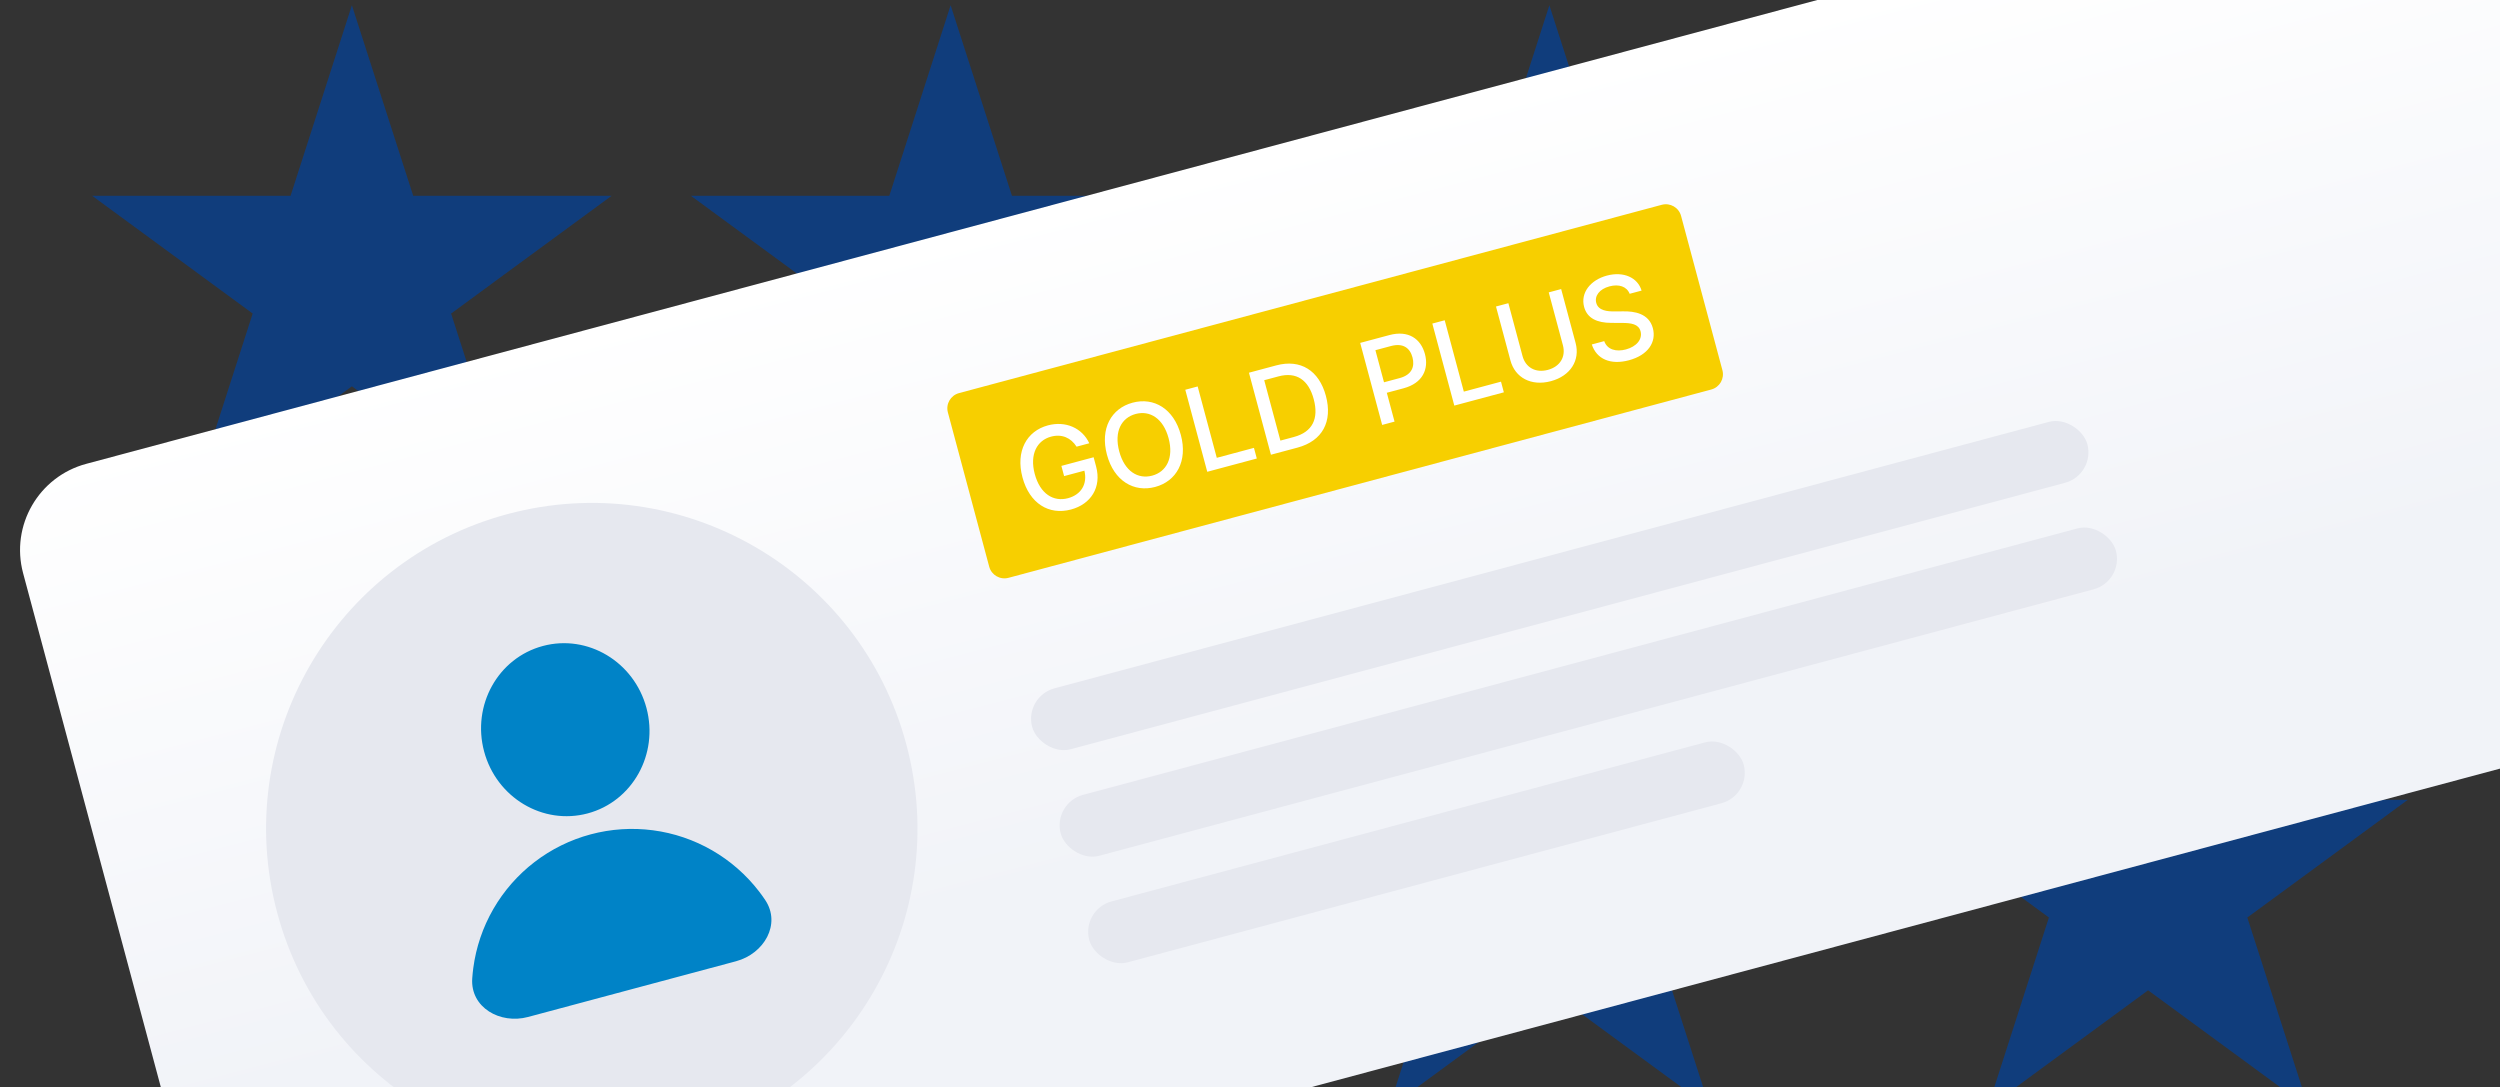 <svg width="476" height="207" viewBox="0 0 476 207" fill="none" xmlns="http://www.w3.org/2000/svg">
<rect x="0" y="0" width="476" height="207" fill="#333333" stroke="none"/>
<path d="M67 1L78.675 37.277H116.455L85.89 59.697L97.565 95.973L67 73.553L36.435 95.973L48.11 59.697L17.545 37.277H55.325L67 1Z" fill="#103D7C"/>
<path d="M295 1L306.675 37.277H344.455L313.89 59.697L325.565 95.973L295 73.553L264.435 95.973L276.11 59.697L245.545 37.277H283.325L295 1Z" fill="#103D7C"/>
<path d="M67 116L78.675 152.277H116.455L85.89 174.697L97.565 210.973L67 188.553L36.435 210.973L48.11 174.697L17.545 152.277H55.325L67 116Z" fill="#103D7C"/>
<path d="M295 116L306.675 152.277H344.455L313.89 174.697L325.565 210.973L295 188.553L264.435 210.973L276.11 174.697L245.545 152.277H283.325L295 116Z" fill="#103D7C"/>
<path d="M181 1L192.675 37.277H230.455L199.89 59.697L211.565 95.973L181 73.553L150.435 95.973L162.11 59.697L131.545 37.277H169.325L181 1Z" fill="#103D7C"/>
<path d="M409 1L420.675 37.277H458.455L427.89 59.697L439.565 95.973L409 73.553L378.435 95.973L390.11 59.697L359.545 37.277H397.325L409 1Z" fill="#103D7C"/>
<path d="M181 116L192.675 152.277H230.455L199.89 174.697L211.565 210.973L181 188.553L150.435 210.973L162.11 174.697L131.545 152.277H169.325L181 116Z" fill="#103D7C"/>
<path d="M409 116L420.675 152.277H458.455L427.89 174.697L439.565 210.973L409 188.553L378.435 210.973L390.11 174.697L359.545 152.277H397.325L409 116Z" fill="#103D7C"/>
<rect y="92.715" width="563" height="175" rx="17" transform="rotate(-15 0 92.715)" fill="url(#paint0_linear)"/>
<path d="M180.476 78.521C180.047 76.92 180.997 75.275 182.597 74.847L316.403 38.993C318.004 38.565 319.649 39.514 320.077 41.115L327.948 70.489C328.377 72.089 327.427 73.734 325.827 74.163L192.021 110.016C190.42 110.445 188.775 109.496 188.346 107.895L180.476 78.521Z" fill="#F7CF00"/>
<path d="M204.981 85.046L207.398 84.398C206.057 81.496 202.892 80.088 199.522 80.991C195.48 82.074 193.344 85.908 194.68 90.895C196.005 95.836 199.695 98.141 203.928 97.007C207.718 95.992 209.759 92.78 208.702 88.838L208.226 87.061L202.087 88.706L202.608 90.65L206.467 89.617C207.088 92.147 205.853 94.187 203.351 94.857C200.598 95.594 198.035 94.05 197.018 90.252C196.004 86.47 197.467 83.847 200.113 83.138C202.187 82.582 203.897 83.35 204.981 85.046ZM224.832 82.808C223.494 77.813 219.694 75.586 215.652 76.669C211.595 77.756 209.425 81.583 210.763 86.578C212.099 91.565 215.894 93.801 219.951 92.714C223.993 91.631 226.171 87.802 224.832 82.808ZM222.499 83.433C223.519 87.238 222.059 89.844 219.375 90.563C216.683 91.285 214.124 89.755 213.104 85.95C212.085 82.145 213.536 79.541 216.228 78.82C218.912 78.1 221.479 79.628 222.499 83.433ZM229.863 89.829L239.296 87.302L238.752 85.273L231.675 87.169L228.034 73.58L225.678 74.212L229.863 89.829ZM247.04 85.227C251.798 83.952 253.76 80.263 252.452 75.382C251.151 70.525 247.613 68.334 243.015 69.566L237.799 70.964L241.984 86.581L247.04 85.227ZM243.788 83.891L240.707 72.391L243.422 71.664C246.838 70.749 249.147 72.32 250.134 76.004C251.125 79.702 249.919 82.248 246.358 83.202L243.788 83.891ZM263.164 80.906L265.521 80.275L264.049 74.784L267.252 73.926C270.874 72.955 272.08 70.287 271.308 67.404C270.537 64.529 268.176 62.824 264.546 63.797L258.98 65.288L263.164 80.906ZM263.514 72.786L261.877 66.678L264.836 65.885C267.17 65.26 268.462 66.27 268.936 68.04C269.41 69.809 268.806 71.368 266.503 71.985L263.514 72.786ZM276.9 77.225L286.333 74.698L285.79 72.669L278.713 74.566L275.072 60.977L272.715 61.608L276.9 77.225ZM294.88 55.669L297.581 65.75C298.149 67.87 297.093 69.788 294.714 70.425C292.343 71.061 290.462 69.93 289.894 67.81L287.193 57.729L284.836 58.36L287.589 68.632C288.467 71.911 291.546 73.579 295.29 72.576C299.035 71.573 300.874 68.587 299.996 65.308L297.244 55.036L294.88 55.669ZM310.287 55.938L312.559 55.329C311.82 52.846 309.122 51.624 305.95 52.474C302.816 53.314 300.894 55.749 301.615 58.441C302.198 60.615 304.095 61.471 306.785 61.478L308.766 61.487C310.554 61.481 311.99 61.685 312.362 63.073C312.771 64.598 311.584 65.995 309.578 66.532C307.763 67.019 306.037 66.615 305.444 64.951L303.08 65.585C303.99 68.373 306.647 69.533 310.147 68.595C313.815 67.612 315.411 65.117 314.701 62.471C313.948 59.657 311.146 59.239 309.033 59.282L307.402 59.294C306.098 59.308 304.32 59.171 303.927 57.675C303.572 56.348 304.521 55.039 306.442 54.524C308.234 54.044 309.733 54.542 310.287 55.938Z" fill="white"/>
<circle cx="112.676" cy="157.769" r="62" transform="rotate(-15 112.676 157.769)" fill="#E6E8EF"/>
<ellipse cx="107.63" cy="138.933" rx="16" ry="16.5" transform="rotate(-15 107.63 138.933)" fill="#0083C7"/>
<path d="M140.148 183.019C145.483 181.59 148.767 175.954 145.696 171.364C145.33 170.817 144.946 170.281 144.544 169.758C142.106 166.58 139.066 163.914 135.597 161.911C132.128 159.909 128.299 158.609 124.328 158.086C120.357 157.563 116.322 157.828 112.453 158.864C108.584 159.901 104.957 161.689 101.78 164.128C98.602 166.566 95.936 169.606 93.933 173.075C91.93 176.544 90.631 180.373 90.108 184.344C90.022 184.998 89.957 185.654 89.913 186.311C89.549 191.822 95.211 195.06 100.545 193.631L120.347 188.325L140.148 183.019Z" fill="#0083C7"/>
<rect x="194.969" y="132.613" width="208" height="12" rx="6" transform="rotate(-15 194.969 132.613)" fill="#E6E8EF"/>
<rect x="200.404" y="152.897" width="208" height="12" rx="6" transform="rotate(-15 200.404 152.897)" fill="#E6E8EF"/>
<rect x="205.84" y="173.182" width="129" height="12" rx="6" transform="rotate(-15 205.84 173.182)" fill="#E6E8EF"/>
<defs>
<linearGradient id="paint0_linear" x1="244.403" y1="92.715" x2="243.592" y2="218.612" gradientUnits="userSpaceOnUse">
<stop stop-color="white"/>
<stop offset="1" stop-color="#F1F3F8"/>
</linearGradient>
</defs>
</svg>
